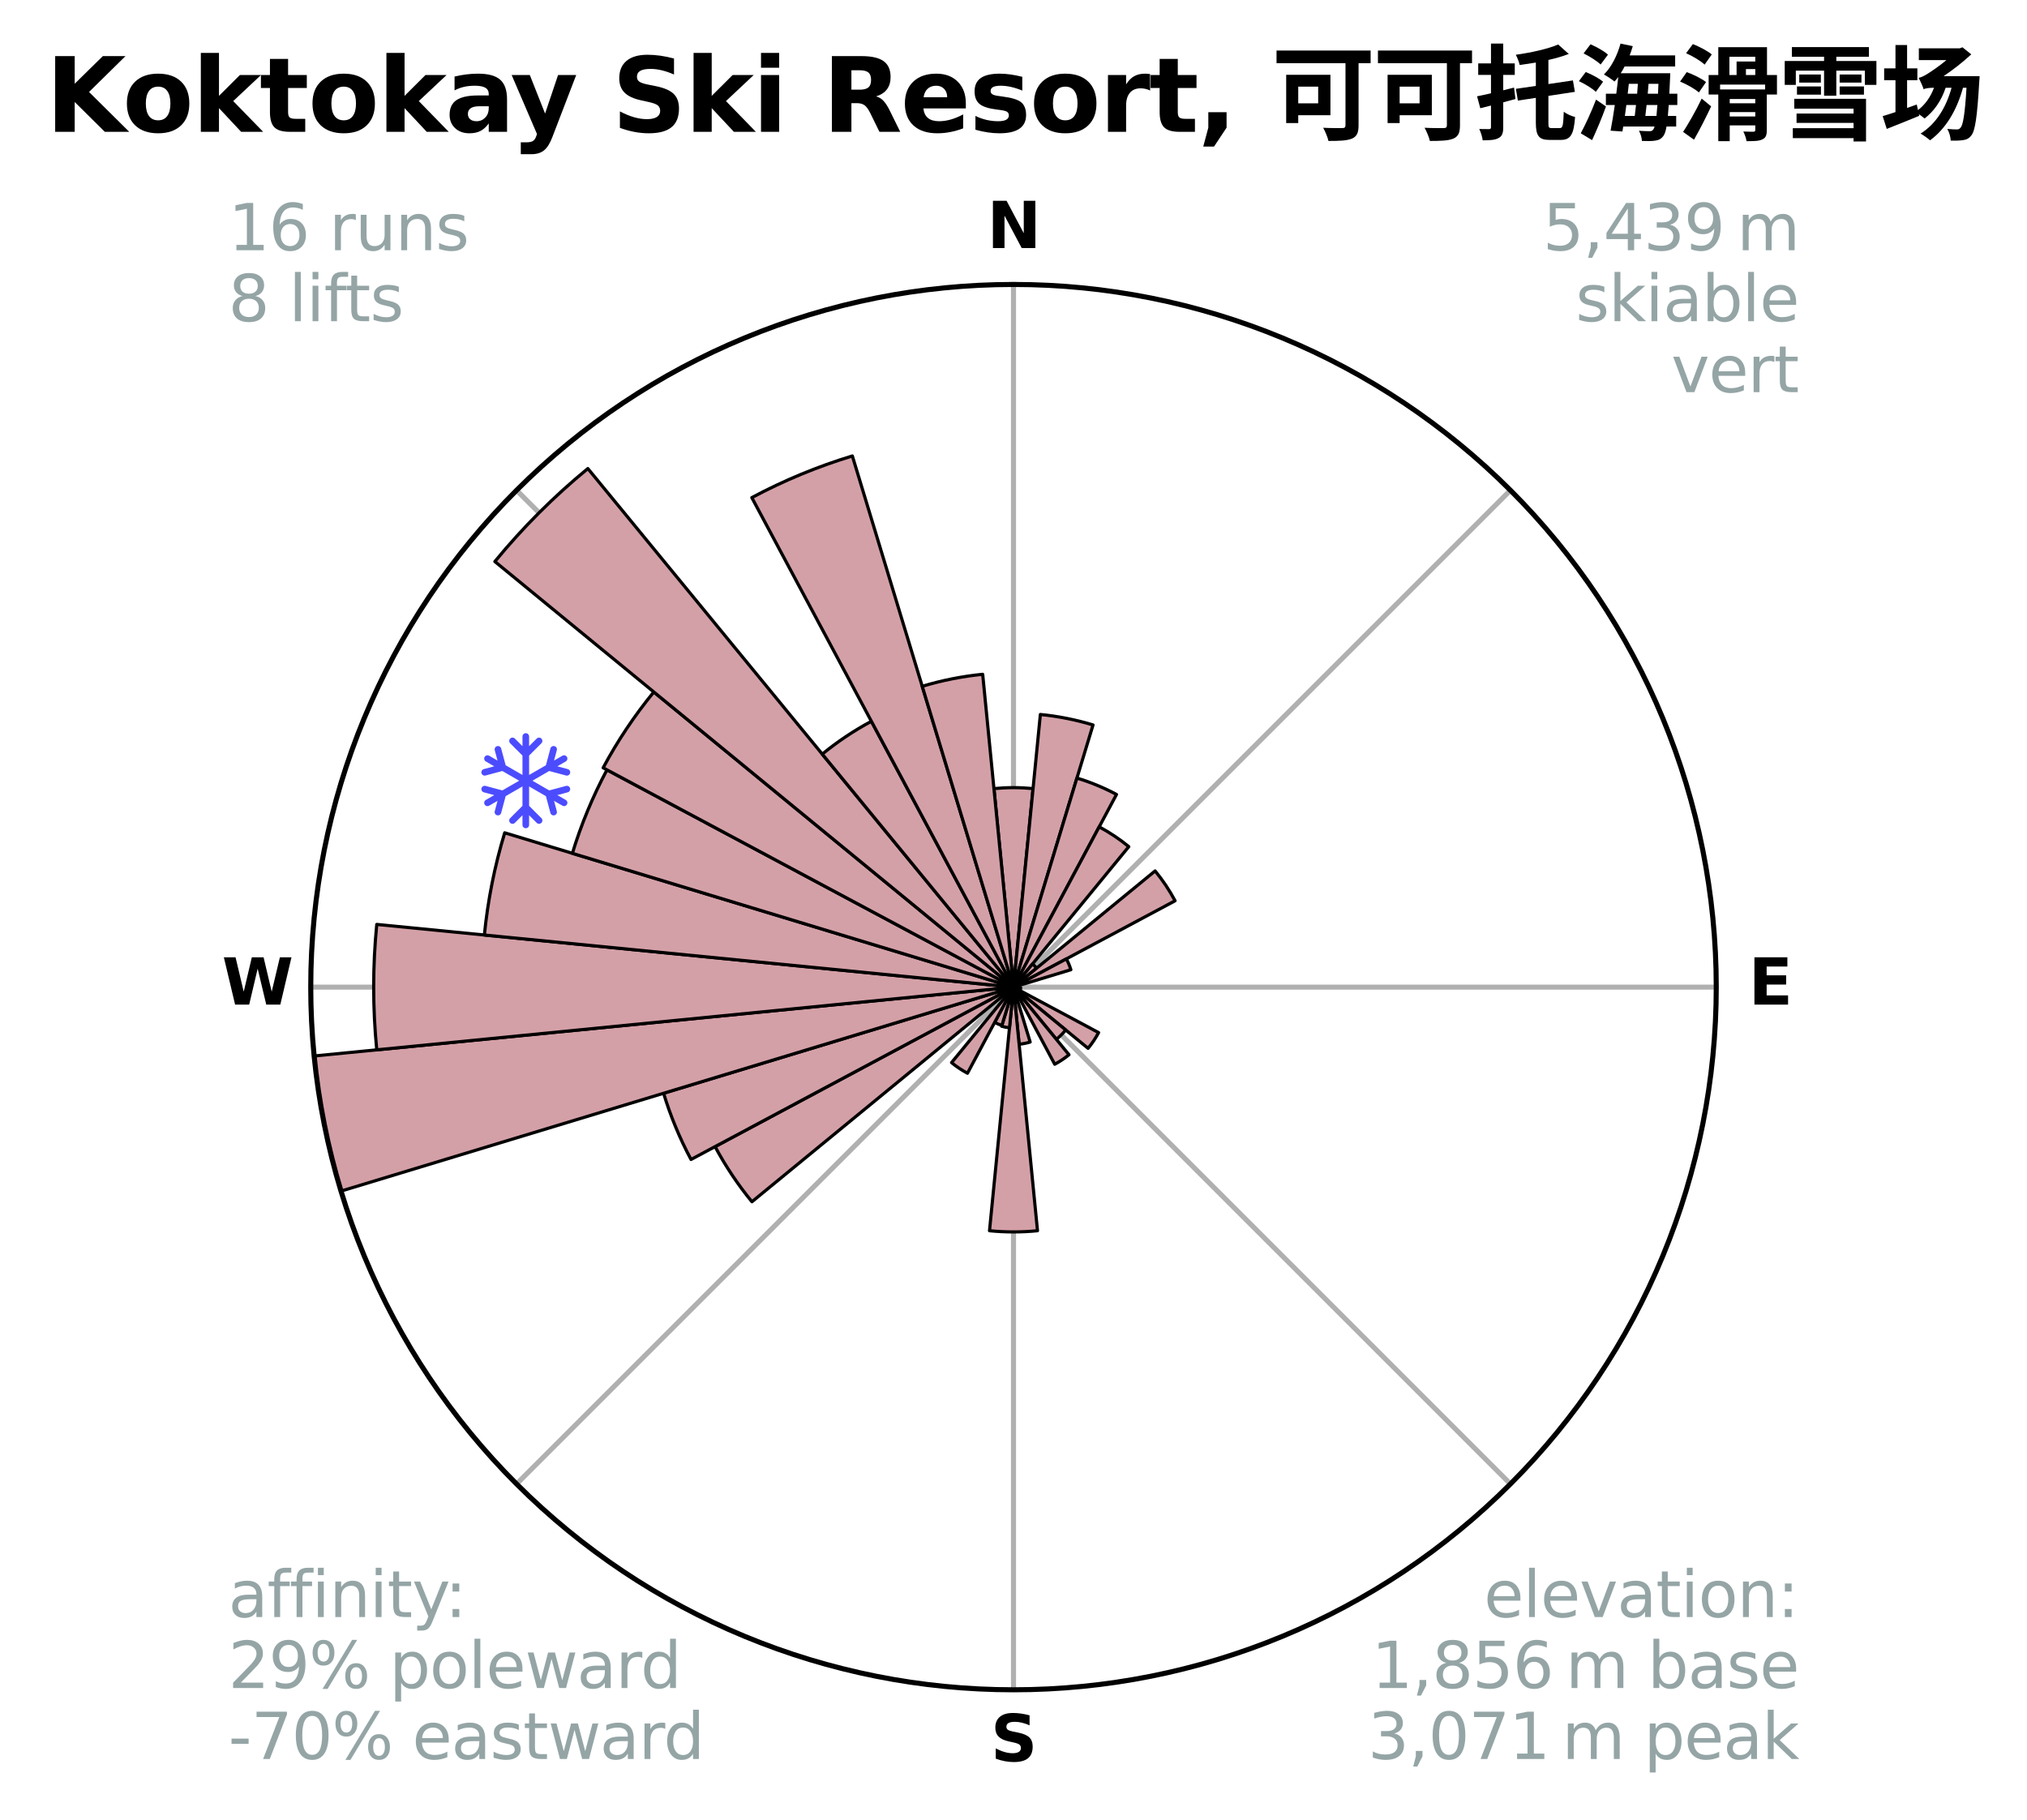 <?xml version="1.0" encoding="utf-8" standalone="no"?>
<!DOCTYPE svg PUBLIC "-//W3C//DTD SVG 1.1//EN"
  "http://www.w3.org/Graphics/SVG/1.1/DTD/svg11.dtd">
<svg xmlns:xlink="http://www.w3.org/1999/xlink" width="319.817pt" height="287.187pt" viewBox="0 0 319.817 287.187" xmlns="http://www.w3.org/2000/svg" version="1.1">
 <title>Ski Rose for Koktokay Ski Resort, 可可托海滑雪场</title>
 <defs>
  <style type="text/css">*{stroke-linejoin: round; stroke-linecap: butt}</style>
 </defs>
 <g id="figure_1">
  <g id="patch_1">
   <path d="M 0 287.187 
L 319.817 287.187 
L 319.817 0 
L 0 0 
z
" style="fill: #ffffff"/>
  </g>
  <g id="axes_1">
   <g id="patch_2">
    <path d="M 270.789 155.768 
C 270.789 141.207 267.921 126.788 262.349 113.336 
C 256.776 99.884 248.609 87.66 238.313 77.364 
C 228.017 67.068 215.793 58.9 202.341 53.328 
C 188.888 47.756 174.469 44.888 159.909 44.888 
C 145.348 44.888 130.929 47.756 117.477 53.328 
C 104.025 58.9 91.801 67.068 81.505 77.364 
C 71.209 87.66 63.041 99.884 57.469 113.336 
C 51.897 126.788 49.029 141.207 49.029 155.768 
C 49.029 170.329 51.897 184.748 57.469 198.2 
C 63.041 211.652 71.209 223.876 81.505 234.172 
C 91.801 244.468 104.025 252.636 117.477 258.208 
C 130.929 263.78 145.348 266.648 159.909 266.648 
C 174.469 266.648 188.888 263.78 202.341 258.208 
C 215.793 252.636 228.017 244.468 238.313 234.172 
C 248.609 223.876 256.776 211.652 262.349 198.2 
C 267.921 184.748 270.789 170.329 270.789 155.768 
M 159.909 155.768 
C 159.909 155.768 159.909 155.768 159.909 155.768 
C 159.909 155.768 159.909 155.768 159.909 155.768 
C 159.909 155.768 159.909 155.768 159.909 155.768 
C 159.909 155.768 159.909 155.768 159.909 155.768 
C 159.909 155.768 159.909 155.768 159.909 155.768 
C 159.909 155.768 159.909 155.768 159.909 155.768 
C 159.909 155.768 159.909 155.768 159.909 155.768 
C 159.909 155.768 159.909 155.768 159.909 155.768 
C 159.909 155.768 159.909 155.768 159.909 155.768 
C 159.909 155.768 159.909 155.768 159.909 155.768 
C 159.909 155.768 159.909 155.768 159.909 155.768 
C 159.909 155.768 159.909 155.768 159.909 155.768 
C 159.909 155.768 159.909 155.768 159.909 155.768 
C 159.909 155.768 159.909 155.768 159.909 155.768 
C 159.909 155.768 159.909 155.768 159.909 155.768 
C 159.909 155.768 159.909 155.768 159.909 155.768 
z
" style="fill: #ffffff"/>
   </g>
   <g id="matplotlib.axis_1">
    <g id="xtick_1">
     <g id="line2d_1">
      <path d="M 159.909 155.768 
L 159.909 44.888 
" clip-path="url(#pcab51ffb8d)" style="fill: none; stroke: #b0b0b0; stroke-width: 0.8; stroke-linecap: square"/>
     </g>
     <g id="text_1">
      <!-- N -->
      <g transform="translate(155.724 39.147) scale(0.1 -0.1)">
       <defs>
        <path id="DejaVuSans-Bold-4e" d="M 588 4666 
L 1931 4666 
L 3628 1466 
L 3628 4666 
L 4769 4666 
L 4769 0 
L 3425 0 
L 1728 3200 
L 1728 0 
L 588 0 
L 588 4666 
z
" transform="scale(0.016)"/>
       </defs>
       <use xlink:href="#DejaVuSans-Bold-4e"/>
      </g>
     </g>
    </g>
    <g id="xtick_2">
     <g id="line2d_2">
      <path d="M 159.909 155.768 
L 238.313 77.364 
" clip-path="url(#pcab51ffb8d)" style="fill: none; stroke: #b0b0b0; stroke-width: 0.8; stroke-linecap: square"/>
     </g>
    </g>
    <g id="xtick_3">
     <g id="line2d_3">
      <path d="M 159.909 155.768 
L 270.789 155.768 
" clip-path="url(#pcab51ffb8d)" style="fill: none; stroke: #b0b0b0; stroke-width: 0.8; stroke-linecap: square"/>
     </g>
     <g id="text_2">
      <!-- E -->
      <g transform="translate(275.873 158.527) scale(0.1 -0.1)">
       <defs>
        <path id="DejaVuSans-Bold-45" d="M 588 4666 
L 3834 4666 
L 3834 3756 
L 1791 3756 
L 1791 2888 
L 3713 2888 
L 3713 1978 
L 1791 1978 
L 1791 909 
L 3903 909 
L 3903 0 
L 588 0 
L 588 4666 
z
" transform="scale(0.016)"/>
       </defs>
       <use xlink:href="#DejaVuSans-Bold-45"/>
      </g>
     </g>
    </g>
    <g id="xtick_4">
     <g id="line2d_4">
      <path d="M 159.909 155.768 
L 238.313 234.172 
" clip-path="url(#pcab51ffb8d)" style="fill: none; stroke: #b0b0b0; stroke-width: 0.8; stroke-linecap: square"/>
     </g>
    </g>
    <g id="xtick_5">
     <g id="line2d_5">
      <path d="M 159.909 155.768 
L 159.909 266.648 
" clip-path="url(#pcab51ffb8d)" style="fill: none; stroke: #b0b0b0; stroke-width: 0.8; stroke-linecap: square"/>
     </g>
     <g id="text_3">
      <!-- S -->
      <g transform="translate(156.308 277.907) scale(0.1 -0.1)">
       <defs>
        <path id="DejaVuSans-Bold-53" d="M 3834 4519 
L 3834 3531 
Q 3450 3703 3084 3790 
Q 2719 3878 2394 3878 
Q 1963 3878 1756 3759 
Q 1550 3641 1550 3391 
Q 1550 3203 1689 3098 
Q 1828 2994 2194 2919 
L 2706 2816 
Q 3484 2659 3812 2340 
Q 4141 2022 4141 1434 
Q 4141 663 3683 286 
Q 3225 -91 2284 -91 
Q 1841 -91 1394 -6 
Q 947 78 500 244 
L 500 1259 
Q 947 1022 1364 901 
Q 1781 781 2169 781 
Q 2563 781 2772 912 
Q 2981 1044 2981 1288 
Q 2981 1506 2839 1625 
Q 2697 1744 2272 1838 
L 1806 1941 
Q 1106 2091 782 2419 
Q 459 2747 459 3303 
Q 459 4000 909 4375 
Q 1359 4750 2203 4750 
Q 2588 4750 2994 4692 
Q 3400 4634 3834 4519 
z
" transform="scale(0.016)"/>
       </defs>
       <use xlink:href="#DejaVuSans-Bold-53"/>
      </g>
     </g>
    </g>
    <g id="xtick_6">
     <g id="line2d_6">
      <path d="M 159.909 155.768 
L 81.505 234.172 
" clip-path="url(#pcab51ffb8d)" style="fill: none; stroke: #b0b0b0; stroke-width: 0.8; stroke-linecap: square"/>
     </g>
    </g>
    <g id="xtick_7">
     <g id="line2d_7">
      <path d="M 159.909 155.768 
L 49.029 155.768 
" clip-path="url(#pcab51ffb8d)" style="fill: none; stroke: #b0b0b0; stroke-width: 0.8; stroke-linecap: square"/>
     </g>
     <g id="text_4">
      <!-- W -->
      <g transform="translate(35.014 158.527) scale(0.1 -0.1)">
       <defs>
        <path id="DejaVuSans-Bold-57" d="M 191 4666 
L 1344 4666 
L 2150 1275 
L 2950 4666 
L 4109 4666 
L 4909 1275 
L 5716 4666 
L 6859 4666 
L 5759 0 
L 4372 0 
L 3525 3547 
L 2688 0 
L 1300 0 
L 191 4666 
z
" transform="scale(0.016)"/>
       </defs>
       <use xlink:href="#DejaVuSans-Bold-57"/>
      </g>
     </g>
    </g>
    <g id="xtick_8">
     <g id="line2d_8">
      <path d="M 159.909 155.768 
L 81.505 77.364 
" clip-path="url(#pcab51ffb8d)" style="fill: none; stroke: #b0b0b0; stroke-width: 0.8; stroke-linecap: square"/>
     </g>
    </g>
   </g>
   <g id="matplotlib.axis_2"/>
   <g id="patch_3">
    <path d="M 159.909 155.768 
C 159.909 155.768 159.909 155.768 159.909 155.768 
C 159.909 155.768 159.909 155.768 159.909 155.768 
L 162.994 124.442 
C 161.969 124.341 160.939 124.29 159.909 124.29 
C 158.878 124.29 157.849 124.341 156.823 124.442 
z
" clip-path="url(#pcab51ffb8d)" style="fill: #d4a0a7; stroke: #000000; stroke-width: 0.5; stroke-linejoin: miter"/>
   </g>
   <g id="patch_4">
    <path d="M 159.909 155.768 
C 159.909 155.768 159.909 155.768 159.909 155.768 
C 159.909 155.768 159.909 155.768 159.909 155.768 
L 172.458 114.398 
C 171.104 113.987 169.731 113.643 168.343 113.367 
C 166.955 113.091 165.554 112.883 164.146 112.745 
z
" clip-path="url(#pcab51ffb8d)" style="fill: #d4a0a7; stroke: #000000; stroke-width: 0.5; stroke-linejoin: miter"/>
   </g>
   <g id="patch_5">
    <path d="M 159.909 155.768 
C 159.909 155.768 159.909 155.768 159.909 155.768 
C 159.909 155.768 159.909 155.768 159.909 155.768 
L 176.16 125.364 
C 175.165 124.832 174.144 124.35 173.102 123.918 
C 172.059 123.486 170.996 123.106 169.916 122.778 
z
" clip-path="url(#pcab51ffb8d)" style="fill: #d4a0a7; stroke: #000000; stroke-width: 0.5; stroke-linejoin: miter"/>
   </g>
   <g id="patch_6">
    <path d="M 159.909 155.768 
C 159.909 155.768 159.909 155.768 159.909 155.768 
C 159.909 155.768 159.909 155.768 159.909 155.768 
L 178.1 133.601 
C 177.375 133.006 176.62 132.447 175.84 131.925 
C 175.06 131.404 174.254 130.921 173.426 130.478 
z
" clip-path="url(#pcab51ffb8d)" style="fill: #d4a0a7; stroke: #000000; stroke-width: 0.5; stroke-linejoin: miter"/>
   </g>
   <g id="patch_7">
    <path d="M 159.909 155.768 
C 159.909 155.768 159.909 155.768 159.909 155.768 
C 159.909 155.768 159.909 155.768 159.909 155.768 
L 163.559 152.773 
C 163.461 152.653 163.357 152.539 163.247 152.429 
C 163.138 152.32 163.024 152.216 162.904 152.118 
z
" clip-path="url(#pcab51ffb8d)" style="fill: #d4a0a7; stroke: #000000; stroke-width: 0.5; stroke-linejoin: miter"/>
   </g>
   <g id="patch_8">
    <path d="M 159.909 155.768 
C 159.909 155.768 159.909 155.768 159.909 155.768 
C 159.909 155.768 159.909 155.768 159.909 155.768 
L 185.401 142.142 
C 184.955 141.308 184.468 140.496 183.943 139.709 
C 183.417 138.922 182.853 138.162 182.253 137.431 
z
" clip-path="url(#pcab51ffb8d)" style="fill: #d4a0a7; stroke: #000000; stroke-width: 0.5; stroke-linejoin: miter"/>
   </g>
   <g id="patch_9">
    <path d="M 159.909 155.768 
C 159.909 155.768 159.909 155.768 159.909 155.768 
C 159.909 155.768 159.909 155.768 159.909 155.768 
L 168.96 153.022 
C 168.87 152.726 168.766 152.434 168.647 152.148 
C 168.529 151.862 168.396 151.582 168.25 151.309 
z
" clip-path="url(#pcab51ffb8d)" style="fill: #d4a0a7; stroke: #000000; stroke-width: 0.5; stroke-linejoin: miter"/>
   </g>
   <g id="patch_10">
    <path d="M 159.909 155.768 
C 159.909 155.768 159.909 155.768 159.909 155.768 
C 159.909 155.768 159.909 155.768 159.909 155.768 
L 159.909 155.768 
C 159.909 155.768 159.909 155.768 159.909 155.768 
C 159.909 155.768 159.909 155.768 159.909 155.768 
z
" clip-path="url(#pcab51ffb8d)" style="fill: #d4a0a7; stroke: #000000; stroke-width: 0.5; stroke-linejoin: miter"/>
   </g>
   <g id="patch_11">
    <path d="M 159.909 155.768 
C 159.909 155.768 159.909 155.768 159.909 155.768 
C 159.909 155.768 159.909 155.768 159.909 155.768 
L 159.909 155.768 
C 159.909 155.768 159.909 155.768 159.909 155.768 
C 159.909 155.768 159.909 155.768 159.909 155.768 
z
" clip-path="url(#pcab51ffb8d)" style="fill: #d4a0a7; stroke: #000000; stroke-width: 0.5; stroke-linejoin: miter"/>
   </g>
   <g id="patch_12">
    <path d="M 159.909 155.768 
C 159.909 155.768 159.909 155.768 159.909 155.768 
C 159.909 155.768 159.909 155.768 159.909 155.768 
L 160.998 156.098 
C 161.008 156.063 161.017 156.026 161.025 155.99 
C 161.032 155.953 161.037 155.917 161.041 155.88 
z
" clip-path="url(#pcab51ffb8d)" style="fill: #d4a0a7; stroke: #000000; stroke-width: 0.5; stroke-linejoin: miter"/>
   </g>
   <g id="patch_13">
    <path d="M 159.909 155.768 
C 159.909 155.768 159.909 155.768 159.909 155.768 
C 159.909 155.768 159.909 155.768 159.909 155.768 
L 159.909 155.768 
C 159.909 155.768 159.909 155.768 159.909 155.768 
C 159.909 155.768 159.909 155.768 159.909 155.768 
z
" clip-path="url(#pcab51ffb8d)" style="fill: #d4a0a7; stroke: #000000; stroke-width: 0.5; stroke-linejoin: miter"/>
   </g>
   <g id="patch_14">
    <path d="M 159.909 155.768 
C 159.909 155.768 159.909 155.768 159.909 155.768 
C 159.909 155.768 159.909 155.768 159.909 155.768 
L 171.676 165.425 
C 171.992 165.04 172.289 164.639 172.566 164.225 
C 172.842 163.811 173.099 163.383 173.333 162.944 
z
" clip-path="url(#pcab51ffb8d)" style="fill: #d4a0a7; stroke: #000000; stroke-width: 0.5; stroke-linejoin: miter"/>
   </g>
   <g id="patch_15">
    <path d="M 159.909 155.768 
C 159.909 155.768 159.909 155.768 159.909 155.768 
C 159.909 155.768 159.909 155.768 159.909 155.768 
L 166.671 164.008 
C 166.941 163.787 167.2 163.552 167.446 163.305 
C 167.693 163.059 167.927 162.8 168.149 162.53 
z
" clip-path="url(#pcab51ffb8d)" style="fill: #d4a0a7; stroke: #000000; stroke-width: 0.5; stroke-linejoin: miter"/>
   </g>
   <g id="patch_16">
    <path d="M 159.909 155.768 
C 159.909 155.768 159.909 155.768 159.909 155.768 
C 159.909 155.768 159.909 155.768 159.909 155.768 
L 166.414 167.938 
C 166.812 167.725 167.2 167.493 167.576 167.242 
C 167.951 166.991 168.314 166.722 168.663 166.435 
z
" clip-path="url(#pcab51ffb8d)" style="fill: #d4a0a7; stroke: #000000; stroke-width: 0.5; stroke-linejoin: miter"/>
   </g>
   <g id="patch_17">
    <path d="M 159.909 155.768 
C 159.909 155.768 159.909 155.768 159.909 155.768 
C 159.909 155.768 159.909 155.768 159.909 155.768 
L 159.909 155.768 
C 159.909 155.768 159.909 155.768 159.909 155.768 
C 159.909 155.768 159.909 155.768 159.909 155.768 
z
" clip-path="url(#pcab51ffb8d)" style="fill: #d4a0a7; stroke: #000000; stroke-width: 0.5; stroke-linejoin: miter"/>
   </g>
   <g id="patch_18">
    <path d="M 159.909 155.768 
C 159.909 155.768 159.909 155.768 159.909 155.768 
C 159.909 155.768 159.909 155.768 159.909 155.768 
L 160.796 164.779 
C 161.091 164.75 161.385 164.706 161.675 164.649 
C 161.966 164.591 162.254 164.519 162.537 164.433 
z
" clip-path="url(#pcab51ffb8d)" style="fill: #d4a0a7; stroke: #000000; stroke-width: 0.5; stroke-linejoin: miter"/>
   </g>
   <g id="patch_19">
    <path d="M 159.909 155.768 
C 159.909 155.768 159.909 155.768 159.909 155.768 
C 159.909 155.768 159.909 155.768 159.909 155.768 
L 156.123 194.21 
C 157.381 194.334 158.644 194.396 159.909 194.396 
C 161.173 194.396 162.437 194.334 163.695 194.21 
z
" clip-path="url(#pcab51ffb8d)" style="fill: #d4a0a7; stroke: #000000; stroke-width: 0.5; stroke-linejoin: miter"/>
   </g>
   <g id="patch_20">
    <path d="M 159.909 155.768 
C 159.909 155.768 159.909 155.768 159.909 155.768 
C 159.909 155.768 159.909 155.768 159.909 155.768 
L 158.037 161.938 
C 158.239 161.999 158.444 162.05 158.651 162.091 
C 158.858 162.133 159.067 162.164 159.277 162.184 
z
" clip-path="url(#pcab51ffb8d)" style="fill: #d4a0a7; stroke: #000000; stroke-width: 0.5; stroke-linejoin: miter"/>
   </g>
   <g id="patch_21">
    <path d="M 159.909 155.768 
C 159.909 155.768 159.909 155.768 159.909 155.768 
C 159.909 155.768 159.909 155.768 159.909 155.768 
L 156.933 161.335 
C 157.115 161.432 157.302 161.52 157.493 161.6 
C 157.684 161.679 157.879 161.748 158.076 161.808 
z
" clip-path="url(#pcab51ffb8d)" style="fill: #d4a0a7; stroke: #000000; stroke-width: 0.5; stroke-linejoin: miter"/>
   </g>
   <g id="patch_22">
    <path d="M 159.909 155.768 
C 159.909 155.768 159.909 155.768 159.909 155.768 
C 159.909 155.768 159.909 155.768 159.909 155.768 
L 150.133 167.68 
C 150.523 168 150.928 168.301 151.347 168.581 
C 151.767 168.861 152.2 169.121 152.645 169.358 
z
" clip-path="url(#pcab51ffb8d)" style="fill: #d4a0a7; stroke: #000000; stroke-width: 0.5; stroke-linejoin: miter"/>
   </g>
   <g id="patch_23">
    <path d="M 159.909 155.768 
C 159.909 155.768 159.909 155.768 159.909 155.768 
C 159.909 155.768 159.909 155.768 159.909 155.768 
L 159.909 155.768 
C 159.909 155.768 159.909 155.768 159.909 155.768 
C 159.909 155.768 159.909 155.768 159.909 155.768 
z
" clip-path="url(#pcab51ffb8d)" style="fill: #d4a0a7; stroke: #000000; stroke-width: 0.5; stroke-linejoin: miter"/>
   </g>
   <g id="patch_24">
    <path d="M 159.909 155.768 
C 159.909 155.768 159.909 155.768 159.909 155.768 
C 159.909 155.768 159.909 155.768 159.909 155.768 
L 112.824 180.935 
C 113.648 182.476 114.547 183.976 115.518 185.429 
C 116.489 186.882 117.53 188.286 118.639 189.637 
z
" clip-path="url(#pcab51ffb8d)" style="fill: #d4a0a7; stroke: #000000; stroke-width: 0.5; stroke-linejoin: miter"/>
   </g>
   <g id="patch_25">
    <path d="M 159.909 155.768 
C 159.909 155.768 159.909 155.768 159.909 155.768 
C 159.909 155.768 159.909 155.768 159.909 155.768 
L 104.699 172.516 
C 105.247 174.323 105.884 176.102 106.607 177.846 
C 107.329 179.591 108.137 181.299 109.027 182.965 
z
" clip-path="url(#pcab51ffb8d)" style="fill: #d4a0a7; stroke: #000000; stroke-width: 0.5; stroke-linejoin: miter"/>
   </g>
   <g id="patch_26">
    <path d="M 159.909 155.768 
C 159.909 155.768 159.909 155.768 159.909 155.768 
C 159.909 155.768 159.909 155.768 159.909 155.768 
L 49.563 166.636 
C 49.918 170.248 50.451 173.84 51.159 177.4 
C 51.867 180.959 52.75 184.482 53.803 187.955 
z
" clip-path="url(#pcab51ffb8d)" style="fill: #d4a0a7; stroke: #000000; stroke-width: 0.5; stroke-linejoin: miter"/>
   </g>
   <g id="patch_27">
    <path d="M 159.909 155.768 
C 159.909 155.768 159.909 155.768 159.909 155.768 
C 159.909 155.768 159.909 155.768 159.909 155.768 
L 59.444 145.873 
C 59.12 149.161 58.958 152.464 58.958 155.768 
C 58.958 159.072 59.12 162.375 59.444 165.663 
z
" clip-path="url(#pcab51ffb8d)" style="fill: #d4a0a7; stroke: #000000; stroke-width: 0.5; stroke-linejoin: miter"/>
   </g>
   <g id="patch_28">
    <path d="M 159.909 155.768 
C 159.909 155.768 159.909 155.768 159.909 155.768 
C 159.909 155.768 159.909 155.768 159.909 155.768 
L 79.632 131.416 
C 78.835 134.044 78.168 136.709 77.632 139.402 
C 77.096 142.095 76.693 144.813 76.424 147.545 
z
" clip-path="url(#pcab51ffb8d)" style="fill: #d4a0a7; stroke: #000000; stroke-width: 0.5; stroke-linejoin: miter"/>
   </g>
   <g id="patch_29">
    <path d="M 159.909 155.768 
C 159.909 155.768 159.909 155.768 159.909 155.768 
C 159.909 155.768 159.909 155.768 159.909 155.768 
L 95.766 121.483 
C 94.644 123.583 93.626 125.736 92.715 127.935 
C 91.803 130.135 91.001 132.377 90.31 134.655 
z
" clip-path="url(#pcab51ffb8d)" style="fill: #d4a0a7; stroke: #000000; stroke-width: 0.5; stroke-linejoin: miter"/>
   </g>
   <g id="patch_30">
    <path d="M 159.909 155.768 
C 159.909 155.768 159.909 155.768 159.909 155.768 
C 159.909 155.768 159.909 155.768 159.909 155.768 
L 103.159 109.194 
C 101.634 111.052 100.202 112.983 98.867 114.981 
C 97.532 116.979 96.296 119.041 95.163 121.161 
z
" clip-path="url(#pcab51ffb8d)" style="fill: #d4a0a7; stroke: #000000; stroke-width: 0.5; stroke-linejoin: miter"/>
   </g>
   <g id="patch_31">
    <path d="M 159.909 155.768 
C 159.909 155.768 159.909 155.768 159.909 155.768 
C 159.909 155.768 159.909 155.768 159.909 155.768 
L 92.752 73.937 
C 90.073 76.135 87.504 78.463 85.054 80.913 
C 82.604 83.363 80.276 85.932 78.078 88.611 
z
" clip-path="url(#pcab51ffb8d)" style="fill: #d4a0a7; stroke: #000000; stroke-width: 0.5; stroke-linejoin: miter"/>
   </g>
   <g id="patch_32">
    <path d="M 159.909 155.768 
C 159.909 155.768 159.909 155.768 159.909 155.768 
C 159.909 155.768 159.909 155.768 159.909 155.768 
L 137.487 113.82 
C 136.114 114.554 134.778 115.355 133.484 116.22 
C 132.189 117.085 130.938 118.013 129.734 119 
z
" clip-path="url(#pcab51ffb8d)" style="fill: #d4a0a7; stroke: #000000; stroke-width: 0.5; stroke-linejoin: miter"/>
   </g>
   <g id="patch_33">
    <path d="M 159.909 155.768 
C 159.909 155.768 159.909 155.768 159.909 155.768 
C 159.909 155.768 159.909 155.768 159.909 155.768 
L 134.483 71.951 
C 131.74 72.783 129.039 73.75 126.39 74.847 
C 123.741 75.944 121.148 77.17 118.62 78.522 
z
" clip-path="url(#pcab51ffb8d)" style="fill: #d4a0a7; stroke: #000000; stroke-width: 0.5; stroke-linejoin: miter"/>
   </g>
   <g id="patch_34">
    <path d="M 159.909 155.768 
C 159.909 155.768 159.909 155.768 159.909 155.768 
C 159.909 155.768 159.909 155.768 159.909 155.768 
L 155.047 106.404 
C 153.431 106.564 151.824 106.802 150.232 107.119 
C 148.639 107.435 147.064 107.83 145.51 108.301 
z
" clip-path="url(#pcab51ffb8d)" style="fill: #d4a0a7; stroke: #000000; stroke-width: 0.5; stroke-linejoin: miter"/>
   </g>
   <g id="PathCollection_1">
    <defs>
     <path id="mfb5cb6acc7" d="M 0.194 7.414 
L 0.194 7.414 
C 0.055 7.414 -0.078 7.359 -0.176 7.261 
C -0.274 7.163 -0.33 7.03 -0.33 6.891 
L -0.33 5.365 
L -1.528 6.564 
L -1.528 6.564 
C -1.577 6.613 -1.635 6.651 -1.698 6.678 
C -1.762 6.704 -1.83 6.718 -1.899 6.718 
C -1.968 6.718 -2.036 6.704 -2.1 6.678 
C -2.163 6.651 -2.221 6.613 -2.27 6.564 
L -2.27 6.564 
C -2.318 6.515 -2.357 6.458 -2.383 6.394 
C -2.41 6.33 -2.423 6.262 -2.423 6.193 
C -2.423 6.124 -2.41 6.056 -2.383 5.993 
C -2.357 5.929 -2.318 5.871 -2.27 5.823 
L -0.33 3.884 
L -0.33 0.821 
L -2.981 2.352 
L -3.692 5.001 
L -3.692 5.001 
C -3.728 5.135 -3.815 5.25 -3.935 5.319 
C -4.055 5.389 -4.198 5.408 -4.332 5.372 
L -4.332 5.372 
C -4.466 5.336 -4.581 5.249 -4.65 5.129 
C -4.719 5.009 -4.738 4.866 -4.703 4.732 
L -4.263 3.093 
L -5.586 3.856 
L -5.586 3.856 
C -5.645 3.89 -5.711 3.913 -5.779 3.922 
C -5.847 3.931 -5.916 3.926 -5.983 3.909 
C -6.049 3.891 -6.111 3.86 -6.166 3.818 
C -6.221 3.777 -6.266 3.724 -6.301 3.665 
L -6.301 3.665 
C -6.335 3.605 -6.358 3.54 -6.367 3.471 
C -6.375 3.403 -6.371 3.334 -6.353 3.267 
C -6.335 3.201 -6.304 3.139 -6.263 3.084 
C -6.221 3.03 -6.168 2.984 -6.109 2.95 
L -4.786 2.187 
L -6.425 1.747 
L -6.425 1.747 
C -6.559 1.711 -6.673 1.623 -6.743 1.503 
C -6.812 1.383 -6.831 1.24 -6.795 1.106 
L -6.795 1.106 
C -6.777 1.04 -6.747 0.978 -6.705 0.923 
C -6.663 0.869 -6.611 0.823 -6.551 0.789 
C -6.491 0.754 -6.426 0.732 -6.357 0.723 
C -6.289 0.715 -6.22 0.719 -6.154 0.737 
L -3.505 1.447 
L -0.852 -0.085 
L -3.504 -1.616 
L -6.154 -0.906 
L -6.154 -0.906 
C -6.22 -0.888 -6.289 -0.883 -6.358 -0.892 
C -6.426 -0.901 -6.492 -0.924 -6.551 -0.958 
C -6.611 -0.992 -6.663 -1.038 -6.705 -1.093 
C -6.747 -1.148 -6.778 -1.21 -6.795 -1.276 
L -6.795 -1.276 
C -6.831 -1.41 -6.812 -1.553 -6.743 -1.673 
C -6.673 -1.793 -6.559 -1.881 -6.425 -1.917 
L -4.786 -2.355 
L -6.109 -3.12 
L -6.109 -3.12 
C -6.229 -3.189 -6.316 -3.303 -6.352 -3.437 
C -6.388 -3.571 -6.37 -3.713 -6.301 -3.834 
L -6.301 -3.834 
C -6.266 -3.893 -6.221 -3.945 -6.166 -3.987 
C -6.112 -4.029 -6.049 -4.06 -5.983 -4.078 
C -5.917 -4.096 -5.847 -4.1 -5.779 -4.091 
C -5.711 -4.082 -5.645 -4.06 -5.586 -4.026 
L -4.263 -3.261 
L -4.703 -4.9 
L -4.703 -4.9 
C -4.738 -5.034 -4.719 -5.177 -4.65 -5.297 
C -4.581 -5.417 -4.466 -5.505 -4.332 -5.541 
L -4.332 -5.541 
C -4.198 -5.576 -4.056 -5.558 -3.936 -5.488 
C -3.816 -5.419 -3.728 -5.305 -3.692 -5.171 
L -2.982 -2.522 
L -0.329 -0.99 
L -0.329 -4.052 
L -2.269 -5.992 
L -2.269 -5.992 
C -2.318 -6.04 -2.357 -6.098 -2.383 -6.162 
C -2.41 -6.225 -2.423 -6.293 -2.423 -6.362 
C -2.423 -6.431 -2.41 -6.499 -2.383 -6.563 
C -2.357 -6.626 -2.318 -6.684 -2.269 -6.733 
L -2.269 -6.733 
C -2.221 -6.782 -2.163 -6.82 -2.1 -6.847 
C -2.036 -6.873 -1.968 -6.887 -1.899 -6.887 
C -1.83 -6.887 -1.762 -6.873 -1.698 -6.847 
C -1.635 -6.82 -1.577 -6.782 -1.528 -6.733 
L -0.329 -5.534 
L -0.329 -7.06 
L -0.329 -7.06 
C -0.329 -7.198 -0.274 -7.332 -0.176 -7.43 
C -0.078 -7.528 0.055 -7.583 0.194 -7.583 
L 0.194 -7.583 
C 0.332 -7.583 0.466 -7.528 0.564 -7.43 
C 0.662 -7.332 0.717 -7.198 0.717 -7.06 
L 0.717 -5.534 
L 1.916 -6.733 
L 1.916 -6.733 
C 1.964 -6.782 2.022 -6.82 2.086 -6.847 
C 2.149 -6.873 2.218 -6.887 2.286 -6.887 
C 2.355 -6.887 2.423 -6.873 2.487 -6.847 
C 2.551 -6.82 2.608 -6.782 2.657 -6.733 
L 2.657 -6.733 
C 2.706 -6.684 2.744 -6.626 2.771 -6.563 
C 2.797 -6.499 2.811 -6.431 2.811 -6.362 
C 2.811 -6.293 2.797 -6.225 2.771 -6.162 
C 2.744 -6.098 2.706 -6.04 2.657 -5.992 
L 0.717 -4.052 
L 0.717 -0.991 
L 3.369 -2.523 
L 4.079 -5.171 
L 4.079 -5.171 
C 4.115 -5.305 4.203 -5.419 4.323 -5.488 
C 4.443 -5.558 4.586 -5.576 4.72 -5.541 
L 4.72 -5.541 
C 4.854 -5.505 4.968 -5.417 5.038 -5.297 
C 5.107 -5.177 5.126 -5.034 5.09 -4.9 
L 4.65 -3.263 
L 5.973 -4.026 
L 5.973 -4.026 
C 6.033 -4.06 6.098 -4.082 6.167 -4.091 
C 6.235 -4.1 6.304 -4.096 6.37 -4.078 
C 6.437 -4.06 6.499 -4.029 6.554 -3.987 
C 6.608 -3.945 6.654 -3.893 6.688 -3.833 
L 6.688 -3.833 
C 6.757 -3.713 6.776 -3.571 6.74 -3.437 
C 6.704 -3.303 6.616 -3.189 6.496 -3.12 
L 5.173 -2.355 
L 6.812 -1.917 
L 6.812 -1.917 
C 6.946 -1.881 7.061 -1.793 7.13 -1.673 
C 7.2 -1.553 7.219 -1.41 7.183 -1.276 
L 7.183 -1.276 
C 7.165 -1.21 7.134 -1.147 7.093 -1.093 
C 7.051 -1.038 6.998 -0.992 6.939 -0.958 
C 6.879 -0.923 6.813 -0.901 6.745 -0.892 
C 6.677 -0.883 6.608 -0.888 6.541 -0.906 
L 3.891 -1.616 
L 1.239 -0.085 
L 3.893 1.447 
L 6.541 0.737 
L 6.541 0.737 
C 6.675 0.701 6.818 0.72 6.938 0.789 
C 7.058 0.859 7.145 0.973 7.181 1.106 
L 7.181 1.106 
C 7.217 1.24 7.198 1.383 7.129 1.503 
C 7.06 1.623 6.946 1.711 6.812 1.747 
L 5.173 2.187 
L 6.496 2.95 
L 6.496 2.95 
C 6.556 2.984 6.608 3.03 6.65 3.085 
C 6.691 3.139 6.722 3.201 6.74 3.268 
C 6.758 3.334 6.762 3.404 6.753 3.472 
C 6.744 3.54 6.721 3.606 6.687 3.665 
L 6.687 3.665 
C 6.617 3.785 6.503 3.872 6.369 3.908 
C 6.236 3.944 6.093 3.925 5.973 3.856 
L 4.65 3.091 
L 5.089 4.732 
L 5.089 4.732 
C 5.125 4.866 5.106 5.008 5.037 5.128 
C 4.967 5.248 4.853 5.336 4.72 5.372 
L 4.72 5.372 
C 4.586 5.408 4.443 5.389 4.323 5.319 
C 4.203 5.25 4.115 5.136 4.079 5.002 
L 3.368 2.352 
L 0.717 0.821 
L 0.717 3.884 
L 2.657 5.823 
L 2.657 5.823 
C 2.706 5.871 2.745 5.929 2.771 5.993 
C 2.797 6.056 2.811 6.125 2.811 6.193 
C 2.811 6.262 2.797 6.331 2.771 6.394 
C 2.745 6.458 2.706 6.515 2.657 6.564 
L 2.657 6.564 
C 2.608 6.613 2.551 6.652 2.487 6.678 
C 2.424 6.704 2.355 6.718 2.286 6.718 
C 2.218 6.718 2.149 6.704 2.086 6.678 
C 2.022 6.652 1.965 6.613 1.916 6.564 
L 0.717 5.365 
L 0.717 6.891 
L 0.717 6.891 
C 0.717 7.03 0.662 7.163 0.564 7.261 
C 0.466 7.359 0.333 7.414 0.194 7.414 
L 0.194 7.414 
z
"/>
    </defs>
    <g clip-path="url(#pcab51ffb8d)">
     <use xlink:href="#mfb5cb6acc7" x="82.764" y="123.28" style="fill: #0000ff; fill-opacity: 0.7"/>
    </g>
   </g>
   <g id="patch_35">
    <path d="M 159.909 44.888 
C 145.348 44.888 130.929 47.756 117.477 53.328 
C 104.025 58.9 91.801 67.068 81.505 77.364 
C 71.209 87.66 63.041 99.884 57.469 113.336 
C 51.897 126.788 49.029 141.207 49.029 155.768 
C 49.029 170.329 51.897 184.748 57.469 198.2 
C 63.041 211.652 71.209 223.876 81.505 234.172 
C 91.801 244.468 104.025 252.636 117.477 258.208 
C 130.929 263.78 145.348 266.648 159.909 266.648 
C 174.469 266.648 188.888 263.78 202.341 258.208 
C 215.793 252.636 228.017 244.468 238.313 234.172 
C 248.609 223.876 256.776 211.652 262.349 198.2 
C 267.921 184.748 270.789 170.329 270.789 155.768 
C 270.789 141.207 267.921 126.788 262.349 113.336 
C 256.776 99.884 248.609 87.66 238.313 77.364 
C 228.017 67.068 215.793 58.9 202.341 53.328 
C 188.888 47.756 174.469 44.888 159.909 44.888 
" style="fill: none; stroke: #000000; stroke-width: 0.8; stroke-linejoin: miter; stroke-linecap: square"/>
   </g>
   <g id="text_5">
    <!-- 16 runs -->
    <g style="fill: #95a5a6" transform="translate(36.03 39.488) scale(0.1 -0.1)">
     <defs>
      <path id="DejaVuSans-31" d="M 794 531 
L 1825 531 
L 1825 4091 
L 703 3866 
L 703 4441 
L 1819 4666 
L 2450 4666 
L 2450 531 
L 3481 531 
L 3481 0 
L 794 0 
L 794 531 
z
" transform="scale(0.016)"/>
      <path id="DejaVuSans-36" d="M 2113 2584 
Q 1688 2584 1439 2293 
Q 1191 2003 1191 1497 
Q 1191 994 1439 701 
Q 1688 409 2113 409 
Q 2538 409 2786 701 
Q 3034 994 3034 1497 
Q 3034 2003 2786 2293 
Q 2538 2584 2113 2584 
z
M 3366 4563 
L 3366 3988 
Q 3128 4100 2886 4159 
Q 2644 4219 2406 4219 
Q 1781 4219 1451 3797 
Q 1122 3375 1075 2522 
Q 1259 2794 1537 2939 
Q 1816 3084 2150 3084 
Q 2853 3084 3261 2657 
Q 3669 2231 3669 1497 
Q 3669 778 3244 343 
Q 2819 -91 2113 -91 
Q 1303 -91 875 529 
Q 447 1150 447 2328 
Q 447 3434 972 4092 
Q 1497 4750 2381 4750 
Q 2619 4750 2861 4703 
Q 3103 4656 3366 4563 
z
" transform="scale(0.016)"/>
      <path id="DejaVuSans-20" transform="scale(0.016)"/>
      <path id="DejaVuSans-72" d="M 2631 2963 
Q 2534 3019 2420 3045 
Q 2306 3072 2169 3072 
Q 1681 3072 1420 2755 
Q 1159 2438 1159 1844 
L 1159 0 
L 581 0 
L 581 3500 
L 1159 3500 
L 1159 2956 
Q 1341 3275 1631 3429 
Q 1922 3584 2338 3584 
Q 2397 3584 2469 3576 
Q 2541 3569 2628 3553 
L 2631 2963 
z
" transform="scale(0.016)"/>
      <path id="DejaVuSans-75" d="M 544 1381 
L 544 3500 
L 1119 3500 
L 1119 1403 
Q 1119 906 1312 657 
Q 1506 409 1894 409 
Q 2359 409 2629 706 
Q 2900 1003 2900 1516 
L 2900 3500 
L 3475 3500 
L 3475 0 
L 2900 0 
L 2900 538 
Q 2691 219 2414 64 
Q 2138 -91 1772 -91 
Q 1169 -91 856 284 
Q 544 659 544 1381 
z
M 1991 3584 
L 1991 3584 
z
" transform="scale(0.016)"/>
      <path id="DejaVuSans-6e" d="M 3513 2113 
L 3513 0 
L 2938 0 
L 2938 2094 
Q 2938 2591 2744 2837 
Q 2550 3084 2163 3084 
Q 1697 3084 1428 2787 
Q 1159 2491 1159 1978 
L 1159 0 
L 581 0 
L 581 3500 
L 1159 3500 
L 1159 2956 
Q 1366 3272 1645 3428 
Q 1925 3584 2291 3584 
Q 2894 3584 3203 3211 
Q 3513 2838 3513 2113 
z
" transform="scale(0.016)"/>
      <path id="DejaVuSans-73" d="M 2834 3397 
L 2834 2853 
Q 2591 2978 2328 3040 
Q 2066 3103 1784 3103 
Q 1356 3103 1142 2972 
Q 928 2841 928 2578 
Q 928 2378 1081 2264 
Q 1234 2150 1697 2047 
L 1894 2003 
Q 2506 1872 2764 1633 
Q 3022 1394 3022 966 
Q 3022 478 2636 193 
Q 2250 -91 1575 -91 
Q 1294 -91 989 -36 
Q 684 19 347 128 
L 347 722 
Q 666 556 975 473 
Q 1284 391 1588 391 
Q 1994 391 2212 530 
Q 2431 669 2431 922 
Q 2431 1156 2273 1281 
Q 2116 1406 1581 1522 
L 1381 1569 
Q 847 1681 609 1914 
Q 372 2147 372 2553 
Q 372 3047 722 3315 
Q 1072 3584 1716 3584 
Q 2034 3584 2315 3537 
Q 2597 3491 2834 3397 
z
" transform="scale(0.016)"/>
     </defs>
     <use xlink:href="#DejaVuSans-31"/>
     <use xlink:href="#DejaVuSans-36" x="63.623"/>
     <use xlink:href="#DejaVuSans-20" x="127.246"/>
     <use xlink:href="#DejaVuSans-72" x="159.033"/>
     <use xlink:href="#DejaVuSans-75" x="200.146"/>
     <use xlink:href="#DejaVuSans-6e" x="263.525"/>
     <use xlink:href="#DejaVuSans-73" x="326.904"/>
    </g>
    <!-- 8 lifts -->
    <g style="fill: #95a5a6" transform="translate(36.03 50.686) scale(0.1 -0.1)">
     <defs>
      <path id="DejaVuSans-38" d="M 2034 2216 
Q 1584 2216 1326 1975 
Q 1069 1734 1069 1313 
Q 1069 891 1326 650 
Q 1584 409 2034 409 
Q 2484 409 2743 651 
Q 3003 894 3003 1313 
Q 3003 1734 2745 1975 
Q 2488 2216 2034 2216 
z
M 1403 2484 
Q 997 2584 770 2862 
Q 544 3141 544 3541 
Q 544 4100 942 4425 
Q 1341 4750 2034 4750 
Q 2731 4750 3128 4425 
Q 3525 4100 3525 3541 
Q 3525 3141 3298 2862 
Q 3072 2584 2669 2484 
Q 3125 2378 3379 2068 
Q 3634 1759 3634 1313 
Q 3634 634 3220 271 
Q 2806 -91 2034 -91 
Q 1263 -91 848 271 
Q 434 634 434 1313 
Q 434 1759 690 2068 
Q 947 2378 1403 2484 
z
M 1172 3481 
Q 1172 3119 1398 2916 
Q 1625 2713 2034 2713 
Q 2441 2713 2670 2916 
Q 2900 3119 2900 3481 
Q 2900 3844 2670 4047 
Q 2441 4250 2034 4250 
Q 1625 4250 1398 4047 
Q 1172 3844 1172 3481 
z
" transform="scale(0.016)"/>
      <path id="DejaVuSans-6c" d="M 603 4863 
L 1178 4863 
L 1178 0 
L 603 0 
L 603 4863 
z
" transform="scale(0.016)"/>
      <path id="DejaVuSans-69" d="M 603 3500 
L 1178 3500 
L 1178 0 
L 603 0 
L 603 3500 
z
M 603 4863 
L 1178 4863 
L 1178 4134 
L 603 4134 
L 603 4863 
z
" transform="scale(0.016)"/>
      <path id="DejaVuSans-66" d="M 2375 4863 
L 2375 4384 
L 1825 4384 
Q 1516 4384 1395 4259 
Q 1275 4134 1275 3809 
L 1275 3500 
L 2222 3500 
L 2222 3053 
L 1275 3053 
L 1275 0 
L 697 0 
L 697 3053 
L 147 3053 
L 147 3500 
L 697 3500 
L 697 3744 
Q 697 4328 969 4595 
Q 1241 4863 1831 4863 
L 2375 4863 
z
" transform="scale(0.016)"/>
      <path id="DejaVuSans-74" d="M 1172 4494 
L 1172 3500 
L 2356 3500 
L 2356 3053 
L 1172 3053 
L 1172 1153 
Q 1172 725 1289 603 
Q 1406 481 1766 481 
L 2356 481 
L 2356 0 
L 1766 0 
Q 1100 0 847 248 
Q 594 497 594 1153 
L 594 3053 
L 172 3053 
L 172 3500 
L 594 3500 
L 594 4494 
L 1172 4494 
z
" transform="scale(0.016)"/>
     </defs>
     <use xlink:href="#DejaVuSans-38"/>
     <use xlink:href="#DejaVuSans-20" x="63.623"/>
     <use xlink:href="#DejaVuSans-6c" x="95.41"/>
     <use xlink:href="#DejaVuSans-69" x="123.193"/>
     <use xlink:href="#DejaVuSans-66" x="150.977"/>
     <use xlink:href="#DejaVuSans-74" x="184.432"/>
     <use xlink:href="#DejaVuSans-73" x="223.641"/>
    </g>
   </g>
   <g id="text_6">
    <!-- 5,439 m -->
    <g style="fill: #95a5a6" transform="translate(243.421 39.488) scale(0.1 -0.1)">
     <defs>
      <path id="DejaVuSans-35" d="M 691 4666 
L 3169 4666 
L 3169 4134 
L 1269 4134 
L 1269 2991 
Q 1406 3038 1543 3061 
Q 1681 3084 1819 3084 
Q 2600 3084 3056 2656 
Q 3513 2228 3513 1497 
Q 3513 744 3044 326 
Q 2575 -91 1722 -91 
Q 1428 -91 1123 -41 
Q 819 9 494 109 
L 494 744 
Q 775 591 1075 516 
Q 1375 441 1709 441 
Q 2250 441 2565 725 
Q 2881 1009 2881 1497 
Q 2881 1984 2565 2268 
Q 2250 2553 1709 2553 
Q 1456 2553 1204 2497 
Q 953 2441 691 2322 
L 691 4666 
z
" transform="scale(0.016)"/>
      <path id="DejaVuSans-2c" d="M 750 794 
L 1409 794 
L 1409 256 
L 897 -744 
L 494 -744 
L 750 256 
L 750 794 
z
" transform="scale(0.016)"/>
      <path id="DejaVuSans-34" d="M 2419 4116 
L 825 1625 
L 2419 1625 
L 2419 4116 
z
M 2253 4666 
L 3047 4666 
L 3047 1625 
L 3713 1625 
L 3713 1100 
L 3047 1100 
L 3047 0 
L 2419 0 
L 2419 1100 
L 313 1100 
L 313 1709 
L 2253 4666 
z
" transform="scale(0.016)"/>
      <path id="DejaVuSans-33" d="M 2597 2516 
Q 3050 2419 3304 2112 
Q 3559 1806 3559 1356 
Q 3559 666 3084 287 
Q 2609 -91 1734 -91 
Q 1441 -91 1130 -33 
Q 819 25 488 141 
L 488 750 
Q 750 597 1062 519 
Q 1375 441 1716 441 
Q 2309 441 2620 675 
Q 2931 909 2931 1356 
Q 2931 1769 2642 2001 
Q 2353 2234 1838 2234 
L 1294 2234 
L 1294 2753 
L 1863 2753 
Q 2328 2753 2575 2939 
Q 2822 3125 2822 3475 
Q 2822 3834 2567 4026 
Q 2313 4219 1838 4219 
Q 1578 4219 1281 4162 
Q 984 4106 628 3988 
L 628 4550 
Q 988 4650 1302 4700 
Q 1616 4750 1894 4750 
Q 2613 4750 3031 4423 
Q 3450 4097 3450 3541 
Q 3450 3153 3228 2886 
Q 3006 2619 2597 2516 
z
" transform="scale(0.016)"/>
      <path id="DejaVuSans-39" d="M 703 97 
L 703 672 
Q 941 559 1184 500 
Q 1428 441 1663 441 
Q 2288 441 2617 861 
Q 2947 1281 2994 2138 
Q 2813 1869 2534 1725 
Q 2256 1581 1919 1581 
Q 1219 1581 811 2004 
Q 403 2428 403 3163 
Q 403 3881 828 4315 
Q 1253 4750 1959 4750 
Q 2769 4750 3195 4129 
Q 3622 3509 3622 2328 
Q 3622 1225 3098 567 
Q 2575 -91 1691 -91 
Q 1453 -91 1209 -44 
Q 966 3 703 97 
z
M 1959 2075 
Q 2384 2075 2632 2365 
Q 2881 2656 2881 3163 
Q 2881 3666 2632 3958 
Q 2384 4250 1959 4250 
Q 1534 4250 1286 3958 
Q 1038 3666 1038 3163 
Q 1038 2656 1286 2365 
Q 1534 2075 1959 2075 
z
" transform="scale(0.016)"/>
      <path id="DejaVuSans-202f" transform="scale(0.016)"/>
      <path id="DejaVuSans-6d" d="M 3328 2828 
Q 3544 3216 3844 3400 
Q 4144 3584 4550 3584 
Q 5097 3584 5394 3201 
Q 5691 2819 5691 2113 
L 5691 0 
L 5113 0 
L 5113 2094 
Q 5113 2597 4934 2840 
Q 4756 3084 4391 3084 
Q 3944 3084 3684 2787 
Q 3425 2491 3425 1978 
L 3425 0 
L 2847 0 
L 2847 2094 
Q 2847 2600 2669 2842 
Q 2491 3084 2119 3084 
Q 1678 3084 1418 2786 
Q 1159 2488 1159 1978 
L 1159 0 
L 581 0 
L 581 3500 
L 1159 3500 
L 1159 2956 
Q 1356 3278 1631 3431 
Q 1906 3584 2284 3584 
Q 2666 3584 2933 3390 
Q 3200 3197 3328 2828 
z
" transform="scale(0.016)"/>
     </defs>
     <use xlink:href="#DejaVuSans-35"/>
     <use xlink:href="#DejaVuSans-2c" x="63.623"/>
     <use xlink:href="#DejaVuSans-34" x="95.41"/>
     <use xlink:href="#DejaVuSans-33" x="159.033"/>
     <use xlink:href="#DejaVuSans-39" x="222.656"/>
     <use xlink:href="#DejaVuSans-202f" x="286.279"/>
     <use xlink:href="#DejaVuSans-6d" x="306.25"/>
    </g>
    <!-- skiable -->
    <g style="fill: #95a5a6" transform="translate(248.601 50.686) scale(0.1 -0.1)">
     <defs>
      <path id="DejaVuSans-6b" d="M 581 4863 
L 1159 4863 
L 1159 1991 
L 2875 3500 
L 3609 3500 
L 1753 1863 
L 3688 0 
L 2938 0 
L 1159 1709 
L 1159 0 
L 581 0 
L 581 4863 
z
" transform="scale(0.016)"/>
      <path id="DejaVuSans-61" d="M 2194 1759 
Q 1497 1759 1228 1600 
Q 959 1441 959 1056 
Q 959 750 1161 570 
Q 1363 391 1709 391 
Q 2188 391 2477 730 
Q 2766 1069 2766 1631 
L 2766 1759 
L 2194 1759 
z
M 3341 1997 
L 3341 0 
L 2766 0 
L 2766 531 
Q 2569 213 2275 61 
Q 1981 -91 1556 -91 
Q 1019 -91 701 211 
Q 384 513 384 1019 
Q 384 1609 779 1909 
Q 1175 2209 1959 2209 
L 2766 2209 
L 2766 2266 
Q 2766 2663 2505 2880 
Q 2244 3097 1772 3097 
Q 1472 3097 1187 3025 
Q 903 2953 641 2809 
L 641 3341 
Q 956 3463 1253 3523 
Q 1550 3584 1831 3584 
Q 2591 3584 2966 3190 
Q 3341 2797 3341 1997 
z
" transform="scale(0.016)"/>
      <path id="DejaVuSans-62" d="M 3116 1747 
Q 3116 2381 2855 2742 
Q 2594 3103 2138 3103 
Q 1681 3103 1420 2742 
Q 1159 2381 1159 1747 
Q 1159 1113 1420 752 
Q 1681 391 2138 391 
Q 2594 391 2855 752 
Q 3116 1113 3116 1747 
z
M 1159 2969 
Q 1341 3281 1617 3432 
Q 1894 3584 2278 3584 
Q 2916 3584 3314 3078 
Q 3713 2572 3713 1747 
Q 3713 922 3314 415 
Q 2916 -91 2278 -91 
Q 1894 -91 1617 61 
Q 1341 213 1159 525 
L 1159 0 
L 581 0 
L 581 4863 
L 1159 4863 
L 1159 2969 
z
" transform="scale(0.016)"/>
      <path id="DejaVuSans-65" d="M 3597 1894 
L 3597 1613 
L 953 1613 
Q 991 1019 1311 708 
Q 1631 397 2203 397 
Q 2534 397 2845 478 
Q 3156 559 3463 722 
L 3463 178 
Q 3153 47 2828 -22 
Q 2503 -91 2169 -91 
Q 1331 -91 842 396 
Q 353 884 353 1716 
Q 353 2575 817 3079 
Q 1281 3584 2069 3584 
Q 2775 3584 3186 3129 
Q 3597 2675 3597 1894 
z
M 3022 2063 
Q 3016 2534 2758 2815 
Q 2500 3097 2075 3097 
Q 1594 3097 1305 2825 
Q 1016 2553 972 2059 
L 3022 2063 
z
" transform="scale(0.016)"/>
     </defs>
     <use xlink:href="#DejaVuSans-73"/>
     <use xlink:href="#DejaVuSans-6b" x="52.1"/>
     <use xlink:href="#DejaVuSans-69" x="110.01"/>
     <use xlink:href="#DejaVuSans-61" x="137.793"/>
     <use xlink:href="#DejaVuSans-62" x="199.072"/>
     <use xlink:href="#DejaVuSans-6c" x="262.549"/>
     <use xlink:href="#DejaVuSans-65" x="290.332"/>
    </g>
    <!-- vert -->
    <g style="fill: #95a5a6" transform="translate(263.684 61.884) scale(0.1 -0.1)">
     <defs>
      <path id="DejaVuSans-76" d="M 191 3500 
L 800 3500 
L 1894 563 
L 2988 3500 
L 3597 3500 
L 2284 0 
L 1503 0 
L 191 3500 
z
" transform="scale(0.016)"/>
     </defs>
     <use xlink:href="#DejaVuSans-76"/>
     <use xlink:href="#DejaVuSans-65" x="59.18"/>
     <use xlink:href="#DejaVuSans-72" x="120.703"/>
     <use xlink:href="#DejaVuSans-74" x="161.816"/>
    </g>
   </g>
   <g id="text_7">
    <!-- affinity: -->
    <g style="fill: #95a5a6" transform="translate(36.03 255.171) scale(0.1 -0.1)">
     <defs>
      <path id="DejaVuSans-79" d="M 2059 -325 
Q 1816 -950 1584 -1140 
Q 1353 -1331 966 -1331 
L 506 -1331 
L 506 -850 
L 844 -850 
Q 1081 -850 1212 -737 
Q 1344 -625 1503 -206 
L 1606 56 
L 191 3500 
L 800 3500 
L 1894 763 
L 2988 3500 
L 3597 3500 
L 2059 -325 
z
" transform="scale(0.016)"/>
      <path id="DejaVuSans-3a" d="M 750 794 
L 1409 794 
L 1409 0 
L 750 0 
L 750 794 
z
M 750 3309 
L 1409 3309 
L 1409 2516 
L 750 2516 
L 750 3309 
z
" transform="scale(0.016)"/>
     </defs>
     <use xlink:href="#DejaVuSans-61"/>
     <use xlink:href="#DejaVuSans-66" x="61.279"/>
     <use xlink:href="#DejaVuSans-66" x="96.484"/>
     <use xlink:href="#DejaVuSans-69" x="131.689"/>
     <use xlink:href="#DejaVuSans-6e" x="159.473"/>
     <use xlink:href="#DejaVuSans-69" x="222.852"/>
     <use xlink:href="#DejaVuSans-74" x="250.635"/>
     <use xlink:href="#DejaVuSans-79" x="289.844"/>
     <use xlink:href="#DejaVuSans-3a" x="341.773"/>
    </g>
    <!-- 29% poleward -->
    <g style="fill: #95a5a6" transform="translate(36.03 266.369) scale(0.1 -0.1)">
     <defs>
      <path id="DejaVuSans-32" d="M 1228 531 
L 3431 531 
L 3431 0 
L 469 0 
L 469 531 
Q 828 903 1448 1529 
Q 2069 2156 2228 2338 
Q 2531 2678 2651 2914 
Q 2772 3150 2772 3378 
Q 2772 3750 2511 3984 
Q 2250 4219 1831 4219 
Q 1534 4219 1204 4116 
Q 875 4013 500 3803 
L 500 4441 
Q 881 4594 1212 4672 
Q 1544 4750 1819 4750 
Q 2544 4750 2975 4387 
Q 3406 4025 3406 3419 
Q 3406 3131 3298 2873 
Q 3191 2616 2906 2266 
Q 2828 2175 2409 1742 
Q 1991 1309 1228 531 
z
" transform="scale(0.016)"/>
      <path id="DejaVuSans-25" d="M 4653 2053 
Q 4381 2053 4226 1822 
Q 4072 1591 4072 1178 
Q 4072 772 4226 539 
Q 4381 306 4653 306 
Q 4919 306 5073 539 
Q 5228 772 5228 1178 
Q 5228 1588 5073 1820 
Q 4919 2053 4653 2053 
z
M 4653 2450 
Q 5147 2450 5437 2106 
Q 5728 1763 5728 1178 
Q 5728 594 5436 251 
Q 5144 -91 4653 -91 
Q 4153 -91 3862 251 
Q 3572 594 3572 1178 
Q 3572 1766 3864 2108 
Q 4156 2450 4653 2450 
z
M 1428 4353 
Q 1159 4353 1004 4120 
Q 850 3888 850 3481 
Q 850 3069 1003 2837 
Q 1156 2606 1428 2606 
Q 1700 2606 1854 2837 
Q 2009 3069 2009 3481 
Q 2009 3884 1853 4118 
Q 1697 4353 1428 4353 
z
M 4250 4750 
L 4750 4750 
L 1831 -91 
L 1331 -91 
L 4250 4750 
z
M 1428 4750 
Q 1922 4750 2215 4408 
Q 2509 4066 2509 3481 
Q 2509 2891 2217 2550 
Q 1925 2209 1428 2209 
Q 931 2209 642 2551 
Q 353 2894 353 3481 
Q 353 4063 643 4406 
Q 934 4750 1428 4750 
z
" transform="scale(0.016)"/>
      <path id="DejaVuSans-70" d="M 1159 525 
L 1159 -1331 
L 581 -1331 
L 581 3500 
L 1159 3500 
L 1159 2969 
Q 1341 3281 1617 3432 
Q 1894 3584 2278 3584 
Q 2916 3584 3314 3078 
Q 3713 2572 3713 1747 
Q 3713 922 3314 415 
Q 2916 -91 2278 -91 
Q 1894 -91 1617 61 
Q 1341 213 1159 525 
z
M 3116 1747 
Q 3116 2381 2855 2742 
Q 2594 3103 2138 3103 
Q 1681 3103 1420 2742 
Q 1159 2381 1159 1747 
Q 1159 1113 1420 752 
Q 1681 391 2138 391 
Q 2594 391 2855 752 
Q 3116 1113 3116 1747 
z
" transform="scale(0.016)"/>
      <path id="DejaVuSans-6f" d="M 1959 3097 
Q 1497 3097 1228 2736 
Q 959 2375 959 1747 
Q 959 1119 1226 758 
Q 1494 397 1959 397 
Q 2419 397 2687 759 
Q 2956 1122 2956 1747 
Q 2956 2369 2687 2733 
Q 2419 3097 1959 3097 
z
M 1959 3584 
Q 2709 3584 3137 3096 
Q 3566 2609 3566 1747 
Q 3566 888 3137 398 
Q 2709 -91 1959 -91 
Q 1206 -91 779 398 
Q 353 888 353 1747 
Q 353 2609 779 3096 
Q 1206 3584 1959 3584 
z
" transform="scale(0.016)"/>
      <path id="DejaVuSans-77" d="M 269 3500 
L 844 3500 
L 1563 769 
L 2278 3500 
L 2956 3500 
L 3675 769 
L 4391 3500 
L 4966 3500 
L 4050 0 
L 3372 0 
L 2619 2869 
L 1863 0 
L 1184 0 
L 269 3500 
z
" transform="scale(0.016)"/>
      <path id="DejaVuSans-64" d="M 2906 2969 
L 2906 4863 
L 3481 4863 
L 3481 0 
L 2906 0 
L 2906 525 
Q 2725 213 2448 61 
Q 2172 -91 1784 -91 
Q 1150 -91 751 415 
Q 353 922 353 1747 
Q 353 2572 751 3078 
Q 1150 3584 1784 3584 
Q 2172 3584 2448 3432 
Q 2725 3281 2906 2969 
z
M 947 1747 
Q 947 1113 1208 752 
Q 1469 391 1925 391 
Q 2381 391 2643 752 
Q 2906 1113 2906 1747 
Q 2906 2381 2643 2742 
Q 2381 3103 1925 3103 
Q 1469 3103 1208 2742 
Q 947 2381 947 1747 
z
" transform="scale(0.016)"/>
     </defs>
     <use xlink:href="#DejaVuSans-32"/>
     <use xlink:href="#DejaVuSans-39" x="63.623"/>
     <use xlink:href="#DejaVuSans-25" x="127.246"/>
     <use xlink:href="#DejaVuSans-20" x="222.266"/>
     <use xlink:href="#DejaVuSans-70" x="254.053"/>
     <use xlink:href="#DejaVuSans-6f" x="317.529"/>
     <use xlink:href="#DejaVuSans-6c" x="378.711"/>
     <use xlink:href="#DejaVuSans-65" x="406.494"/>
     <use xlink:href="#DejaVuSans-77" x="468.018"/>
     <use xlink:href="#DejaVuSans-61" x="549.805"/>
     <use xlink:href="#DejaVuSans-72" x="611.084"/>
     <use xlink:href="#DejaVuSans-64" x="650.447"/>
    </g>
    <!-- -70% eastward -->
    <g style="fill: #95a5a6" transform="translate(36.03 277.567) scale(0.1 -0.1)">
     <defs>
      <path id="DejaVuSans-2d" d="M 313 2009 
L 1997 2009 
L 1997 1497 
L 313 1497 
L 313 2009 
z
" transform="scale(0.016)"/>
      <path id="DejaVuSans-37" d="M 525 4666 
L 3525 4666 
L 3525 4397 
L 1831 0 
L 1172 0 
L 2766 4134 
L 525 4134 
L 525 4666 
z
" transform="scale(0.016)"/>
      <path id="DejaVuSans-30" d="M 2034 4250 
Q 1547 4250 1301 3770 
Q 1056 3291 1056 2328 
Q 1056 1369 1301 889 
Q 1547 409 2034 409 
Q 2525 409 2770 889 
Q 3016 1369 3016 2328 
Q 3016 3291 2770 3770 
Q 2525 4250 2034 4250 
z
M 2034 4750 
Q 2819 4750 3233 4129 
Q 3647 3509 3647 2328 
Q 3647 1150 3233 529 
Q 2819 -91 2034 -91 
Q 1250 -91 836 529 
Q 422 1150 422 2328 
Q 422 3509 836 4129 
Q 1250 4750 2034 4750 
z
" transform="scale(0.016)"/>
     </defs>
     <use xlink:href="#DejaVuSans-2d"/>
     <use xlink:href="#DejaVuSans-37" x="36.084"/>
     <use xlink:href="#DejaVuSans-30" x="99.707"/>
     <use xlink:href="#DejaVuSans-25" x="163.33"/>
     <use xlink:href="#DejaVuSans-20" x="258.35"/>
     <use xlink:href="#DejaVuSans-65" x="290.137"/>
     <use xlink:href="#DejaVuSans-61" x="351.66"/>
     <use xlink:href="#DejaVuSans-73" x="412.939"/>
     <use xlink:href="#DejaVuSans-74" x="465.039"/>
     <use xlink:href="#DejaVuSans-77" x="504.248"/>
     <use xlink:href="#DejaVuSans-61" x="586.035"/>
     <use xlink:href="#DejaVuSans-72" x="647.314"/>
     <use xlink:href="#DejaVuSans-64" x="686.678"/>
    </g>
   </g>
   <g id="text_8">
    <!-- elevation: -->
    <g style="fill: #95a5a6" transform="translate(234.132 255.171) scale(0.1 -0.1)">
     <use xlink:href="#DejaVuSans-65"/>
     <use xlink:href="#DejaVuSans-6c" x="61.523"/>
     <use xlink:href="#DejaVuSans-65" x="89.307"/>
     <use xlink:href="#DejaVuSans-76" x="150.83"/>
     <use xlink:href="#DejaVuSans-61" x="210.01"/>
     <use xlink:href="#DejaVuSans-74" x="271.289"/>
     <use xlink:href="#DejaVuSans-69" x="310.498"/>
     <use xlink:href="#DejaVuSans-6f" x="338.281"/>
     <use xlink:href="#DejaVuSans-6e" x="399.463"/>
     <use xlink:href="#DejaVuSans-3a" x="462.842"/>
    </g>
    <!-- 1,856 m base -->
    <g style="fill: #95a5a6" transform="translate(216.404 266.369) scale(0.1 -0.1)">
     <use xlink:href="#DejaVuSans-31"/>
     <use xlink:href="#DejaVuSans-2c" x="63.623"/>
     <use xlink:href="#DejaVuSans-38" x="95.41"/>
     <use xlink:href="#DejaVuSans-35" x="159.033"/>
     <use xlink:href="#DejaVuSans-36" x="222.656"/>
     <use xlink:href="#DejaVuSans-202f" x="286.279"/>
     <use xlink:href="#DejaVuSans-6d" x="306.25"/>
     <use xlink:href="#DejaVuSans-20" x="403.662"/>
     <use xlink:href="#DejaVuSans-62" x="435.449"/>
     <use xlink:href="#DejaVuSans-61" x="498.926"/>
     <use xlink:href="#DejaVuSans-73" x="560.205"/>
     <use xlink:href="#DejaVuSans-65" x="612.305"/>
    </g>
    <!-- 3,071 m peak -->
    <g style="fill: #95a5a6" transform="translate(215.823 277.567) scale(0.1 -0.1)">
     <use xlink:href="#DejaVuSans-33"/>
     <use xlink:href="#DejaVuSans-2c" x="63.623"/>
     <use xlink:href="#DejaVuSans-30" x="95.41"/>
     <use xlink:href="#DejaVuSans-37" x="159.033"/>
     <use xlink:href="#DejaVuSans-31" x="222.656"/>
     <use xlink:href="#DejaVuSans-202f" x="286.279"/>
     <use xlink:href="#DejaVuSans-6d" x="306.25"/>
     <use xlink:href="#DejaVuSans-20" x="403.662"/>
     <use xlink:href="#DejaVuSans-70" x="435.449"/>
     <use xlink:href="#DejaVuSans-65" x="498.926"/>
     <use xlink:href="#DejaVuSans-61" x="560.449"/>
     <use xlink:href="#DejaVuSans-6b" x="621.729"/>
    </g>
   </g>
   <g id="text_9">
    <!-- Koktokay Ski Resort, 可可托海滑雪场 -->
    <g transform="translate(7.2 20.8) scale(0.16 -0.16)">
     <defs>
      <path id="DejaVuSans-Bold-4b" d="M 588 4666 
L 1791 4666 
L 1791 2963 
L 3525 4666 
L 4922 4666 
L 2675 2456 
L 5153 0 
L 3647 0 
L 1791 1838 
L 1791 0 
L 588 0 
L 588 4666 
z
" transform="scale(0.016)"/>
      <path id="DejaVuSans-Bold-6f" d="M 2203 2784 
Q 1831 2784 1636 2517 
Q 1441 2250 1441 1747 
Q 1441 1244 1636 976 
Q 1831 709 2203 709 
Q 2569 709 2762 976 
Q 2956 1244 2956 1747 
Q 2956 2250 2762 2517 
Q 2569 2784 2203 2784 
z
M 2203 3584 
Q 3106 3584 3614 3096 
Q 4122 2609 4122 1747 
Q 4122 884 3614 396 
Q 3106 -91 2203 -91 
Q 1297 -91 786 396 
Q 275 884 275 1747 
Q 275 2609 786 3096 
Q 1297 3584 2203 3584 
z
" transform="scale(0.016)"/>
      <path id="DejaVuSans-Bold-6b" d="M 538 4863 
L 1656 4863 
L 1656 2216 
L 2944 3500 
L 4244 3500 
L 2534 1894 
L 4378 0 
L 3022 0 
L 1656 1459 
L 1656 0 
L 538 0 
L 538 4863 
z
" transform="scale(0.016)"/>
      <path id="DejaVuSans-Bold-74" d="M 1759 4494 
L 1759 3500 
L 2913 3500 
L 2913 2700 
L 1759 2700 
L 1759 1216 
Q 1759 972 1856 886 
Q 1953 800 2241 800 
L 2816 800 
L 2816 0 
L 1856 0 
Q 1194 0 917 276 
Q 641 553 641 1216 
L 641 2700 
L 84 2700 
L 84 3500 
L 641 3500 
L 641 4494 
L 1759 4494 
z
" transform="scale(0.016)"/>
      <path id="DejaVuSans-Bold-61" d="M 2106 1575 
Q 1756 1575 1579 1456 
Q 1403 1338 1403 1106 
Q 1403 894 1545 773 
Q 1688 653 1941 653 
Q 2256 653 2472 879 
Q 2688 1106 2688 1447 
L 2688 1575 
L 2106 1575 
z
M 3816 1997 
L 3816 0 
L 2688 0 
L 2688 519 
Q 2463 200 2181 54 
Q 1900 -91 1497 -91 
Q 953 -91 614 226 
Q 275 544 275 1050 
Q 275 1666 698 1953 
Q 1122 2241 2028 2241 
L 2688 2241 
L 2688 2328 
Q 2688 2594 2478 2717 
Q 2269 2841 1825 2841 
Q 1466 2841 1156 2769 
Q 847 2697 581 2553 
L 581 3406 
Q 941 3494 1303 3539 
Q 1666 3584 2028 3584 
Q 2975 3584 3395 3211 
Q 3816 2838 3816 1997 
z
" transform="scale(0.016)"/>
      <path id="DejaVuSans-Bold-79" d="M 78 3500 
L 1197 3500 
L 2138 1125 
L 2938 3500 
L 4056 3500 
L 2584 -331 
Q 2363 -916 2067 -1148 
Q 1772 -1381 1288 -1381 
L 641 -1381 
L 641 -647 
L 991 -647 
Q 1275 -647 1404 -556 
Q 1534 -466 1606 -231 
L 1638 -134 
L 78 3500 
z
" transform="scale(0.016)"/>
      <path id="DejaVuSans-Bold-20" transform="scale(0.016)"/>
      <path id="DejaVuSans-Bold-69" d="M 538 3500 
L 1656 3500 
L 1656 0 
L 538 0 
L 538 3500 
z
M 538 4863 
L 1656 4863 
L 1656 3950 
L 538 3950 
L 538 4863 
z
" transform="scale(0.016)"/>
      <path id="DejaVuSans-Bold-52" d="M 2297 2597 
Q 2675 2597 2839 2737 
Q 3003 2878 3003 3200 
Q 3003 3519 2839 3656 
Q 2675 3794 2297 3794 
L 1791 3794 
L 1791 2597 
L 2297 2597 
z
M 1791 1766 
L 1791 0 
L 588 0 
L 588 4666 
L 2425 4666 
Q 3347 4666 3776 4356 
Q 4206 4047 4206 3378 
Q 4206 2916 3982 2619 
Q 3759 2322 3309 2181 
Q 3556 2125 3751 1926 
Q 3947 1728 4147 1325 
L 4800 0 
L 3519 0 
L 2950 1159 
Q 2778 1509 2601 1637 
Q 2425 1766 2131 1766 
L 1791 1766 
z
" transform="scale(0.016)"/>
      <path id="DejaVuSans-Bold-65" d="M 4031 1759 
L 4031 1441 
L 1416 1441 
Q 1456 1047 1700 850 
Q 1944 653 2381 653 
Q 2734 653 3104 758 
Q 3475 863 3866 1075 
L 3866 213 
Q 3469 63 3072 -14 
Q 2675 -91 2278 -91 
Q 1328 -91 801 392 
Q 275 875 275 1747 
Q 275 2603 792 3093 
Q 1309 3584 2216 3584 
Q 3041 3584 3536 3087 
Q 4031 2591 4031 1759 
z
M 2881 2131 
Q 2881 2450 2695 2645 
Q 2509 2841 2209 2841 
Q 1884 2841 1681 2658 
Q 1478 2475 1428 2131 
L 2881 2131 
z
" transform="scale(0.016)"/>
      <path id="DejaVuSans-Bold-73" d="M 3272 3391 
L 3272 2541 
Q 2913 2691 2578 2766 
Q 2244 2841 1947 2841 
Q 1628 2841 1473 2761 
Q 1319 2681 1319 2516 
Q 1319 2381 1436 2309 
Q 1553 2238 1856 2203 
L 2053 2175 
Q 2913 2066 3209 1816 
Q 3506 1566 3506 1031 
Q 3506 472 3093 190 
Q 2681 -91 1863 -91 
Q 1516 -91 1145 -36 
Q 775 19 384 128 
L 384 978 
Q 719 816 1070 734 
Q 1422 653 1784 653 
Q 2113 653 2278 743 
Q 2444 834 2444 1013 
Q 2444 1163 2330 1236 
Q 2216 1309 1875 1350 
L 1678 1375 
Q 931 1469 631 1722 
Q 331 1975 331 2491 
Q 331 3047 712 3315 
Q 1094 3584 1881 3584 
Q 2191 3584 2531 3537 
Q 2872 3491 3272 3391 
z
" transform="scale(0.016)"/>
      <path id="DejaVuSans-Bold-72" d="M 3138 2547 
Q 2991 2616 2845 2648 
Q 2700 2681 2553 2681 
Q 2122 2681 1889 2404 
Q 1656 2128 1656 1613 
L 1656 0 
L 538 0 
L 538 3500 
L 1656 3500 
L 1656 2925 
Q 1872 3269 2151 3426 
Q 2431 3584 2822 3584 
Q 2878 3584 2943 3579 
Q 3009 3575 3134 3559 
L 3138 2547 
z
" transform="scale(0.016)"/>
      <path id="DejaVuSans-Bold-2c" d="M 653 1209 
L 1778 1209 
L 1778 256 
L 1006 -909 
L 341 -909 
L 653 256 
L 653 1209 
z
" transform="scale(0.016)"/>
      <path id="NotoSansCJKjp-Bold-53ef" d="M 307 5011 
L 307 4230 
L 4557 4230 
L 4557 410 
C 4557 275 4506 230 4358 230 
C 4205 230 3642 224 3181 250 
C 3302 38 3462 -339 3507 -563 
C 4166 -563 4634 -550 4947 -422 
C 5254 -294 5363 -64 5363 397 
L 5363 4230 
L 6106 4230 
L 6106 5011 
L 307 5011 
z
M 1645 2784 
L 2874 2784 
L 2874 1754 
L 1645 1754 
L 1645 2784 
z
M 902 3514 
L 902 538 
L 1645 538 
L 1645 1024 
L 3629 1024 
L 3629 3514 
L 902 3514 
z
" transform="scale(0.016)"/>
      <path id="NotoSansCJKjp-Bold-6258" d="M 2560 2650 
L 2682 1926 
L 3789 2093 
L 3789 576 
C 3789 -250 3974 -499 4634 -499 
C 4768 -499 5210 -499 5344 -499 
C 5946 -499 6131 -128 6208 915 
C 5997 960 5683 1101 5510 1235 
C 5478 422 5453 230 5274 230 
C 5184 230 4845 230 4768 230 
C 4582 230 4563 269 4563 576 
L 4563 2214 
L 6195 2464 
L 6074 3168 
L 4563 2944 
L 4563 4429 
C 5011 4531 5446 4653 5818 4800 
L 5165 5382 
C 4550 5114 3507 4883 2554 4749 
C 2643 4582 2758 4294 2790 4122 
C 3110 4160 3450 4211 3789 4269 
L 3789 2829 
L 2560 2650 
z
M 1024 5440 
L 1024 4218 
L 237 4218 
L 237 3507 
L 1024 3507 
L 1024 2374 
C 704 2304 410 2234 166 2189 
L 365 1453 
L 1024 1619 
L 1024 288 
C 1024 198 992 166 902 166 
C 819 166 557 166 301 173 
C 397 -19 493 -326 512 -525 
C 966 -525 1274 -506 1491 -384 
C 1709 -275 1779 -83 1779 282 
L 1779 1818 
L 2534 2022 
L 2445 2726 
L 1779 2560 
L 1779 3507 
L 2490 3507 
L 2490 4218 
L 1779 4218 
L 1779 5440 
L 1024 5440 
z
" transform="scale(0.016)"/>
      <path id="NotoSansCJKjp-Bold-6d77" d="M 480 4832 
C 851 4653 1312 4365 1530 4147 
L 1984 4755 
C 1754 4973 1280 5235 909 5395 
L 480 4832 
z
M 192 3123 
C 557 2957 1018 2675 1235 2464 
L 1683 3085 
C 1453 3290 979 3539 614 3686 
L 192 3123 
z
M 307 -90 
L 1005 -512 
C 1299 122 1613 870 1862 1562 
L 1248 1984 
C 960 1229 582 416 307 -90 
z
M 2758 5440 
C 2560 4710 2195 3981 1734 3533 
C 1920 3437 2246 3219 2387 3098 
C 2464 3181 2541 3277 2618 3379 
C 2586 3053 2541 2701 2496 2349 
L 1856 2349 
L 1856 1651 
L 2406 1651 
C 2323 1062 2227 499 2144 70 
L 2874 19 
L 2925 326 
L 4858 326 
C 4832 237 4806 179 4774 141 
C 4717 58 4653 38 4544 38 
C 4416 38 4173 45 3891 64 
C 3994 -102 4070 -378 4077 -563 
C 4390 -576 4698 -576 4890 -544 
C 5101 -512 5254 -454 5402 -250 
C 5478 -147 5542 26 5594 326 
L 6189 326 
L 6189 979 
L 5677 979 
L 5728 1651 
L 6259 1651 
L 6259 2349 
L 5766 2349 
L 5811 3296 
C 5818 3379 5824 3610 5824 3610 
L 2771 3610 
C 2854 3738 2938 3878 3008 4026 
L 6125 4026 
L 6125 4710 
L 3322 4710 
C 3392 4896 3456 5088 3514 5280 
L 2758 5440 
z
M 3270 2957 
L 3827 2957 
L 3782 2349 
L 3200 2349 
L 3270 2957 
z
M 4486 2957 
L 5094 2957 
L 5069 2349 
L 4435 2349 
L 4486 2957 
z
M 3117 1651 
L 3712 1651 
L 3635 979 
L 3027 979 
L 3117 1651 
z
M 4365 1651 
L 5030 1651 
C 5011 1389 4992 1165 4973 979 
L 4288 979 
L 4365 1651 
z
" transform="scale(0.016)"/>
      <path id="NotoSansCJKjp-Bold-6ed1" d="M 550 4845 
C 954 4666 1453 4371 1690 4141 
L 2131 4768 
C 1875 4986 1363 5254 966 5408 
L 550 4845 
z
M 179 3098 
C 582 2931 1101 2643 1338 2426 
L 1779 3066 
C 1517 3277 986 3539 589 3680 
L 179 3098 
z
M 365 -6 
L 1037 -486 
C 1395 141 1773 883 2093 1568 
L 1510 2048 
C 1152 1293 685 486 365 -6 
z
M 3238 1216 
L 4813 1216 
L 4813 947 
L 3238 947 
L 3238 1216 
z
M 3238 1760 
L 3238 2022 
L 4813 2022 
L 4813 1760 
L 3238 1760 
z
M 2534 5216 
L 2534 3501 
L 1939 3501 
L 1939 2298 
L 2534 2298 
L 2534 -576 
L 3238 -576 
L 3238 397 
L 4813 397 
L 4813 115 
C 4813 32 4781 6 4698 6 
C 4614 6 4326 6 4077 19 
C 4160 -147 4250 -397 4275 -576 
C 4710 -576 5024 -576 5235 -474 
C 5459 -378 5523 -218 5523 102 
L 5523 2298 
L 6150 2298 
L 6150 3501 
L 5536 3501 
L 5536 5216 
L 2534 5216 
z
M 5056 2611 
L 2643 2611 
L 2643 2912 
L 5421 2912 
L 5421 2611 
L 5056 2611 
z
M 3661 4333 
L 3661 3501 
L 3219 3501 
L 3219 4627 
L 4813 4627 
L 4813 4333 
L 3661 4333 
z
M 4237 3501 
L 4237 3866 
L 4813 3866 
L 4813 3501 
L 4237 3501 
z
" transform="scale(0.016)"/>
      <path id="NotoSansCJKjp-Bold-96ea" d="M 1274 3533 
L 1274 3034 
L 2605 3034 
L 2605 3533 
L 1274 3533 
z
M 1133 2797 
L 1133 2291 
L 2611 2291 
L 2611 2797 
L 1133 2797 
z
M 3763 2797 
L 3763 2291 
L 5261 2291 
L 5261 2797 
L 3763 2797 
z
M 3763 3533 
L 3763 3034 
L 5107 3034 
L 5107 3533 
L 3763 3533 
z
M 378 4365 
L 378 2893 
L 1062 2893 
L 1062 3770 
L 2803 3770 
L 2803 2227 
L 3558 2227 
L 3558 3770 
L 5318 3770 
L 5318 2893 
L 6029 2893 
L 6029 4365 
L 3558 4365 
L 3558 4627 
L 5568 4627 
L 5568 5222 
L 819 5222 
L 819 4627 
L 2803 4627 
L 2803 4365 
L 378 4365 
z
M 966 2035 
L 966 1427 
L 4621 1427 
L 4621 1126 
L 1107 1126 
L 1107 550 
L 4621 550 
L 4621 224 
L 877 224 
L 877 -390 
L 4621 -390 
L 4621 -595 
L 5389 -595 
L 5389 2035 
L 966 2035 
z
" transform="scale(0.016)"/>
      <path id="NotoSansCJKjp-Bold-573a" d="M 2694 2618 
C 2752 2675 3014 2714 3270 2714 
L 3328 2714 
C 3123 2157 2784 1677 2342 1338 
L 2266 1683 
L 1670 1472 
L 1670 3181 
L 2304 3181 
L 2304 3910 
L 1670 3910 
L 1670 5350 
L 954 5350 
L 954 3910 
L 256 3910 
L 256 3181 
L 954 3181 
L 954 1216 
C 659 1120 390 1030 166 966 
L 416 179 
C 1005 410 1741 704 2419 986 
L 2394 1088 
C 2528 998 2669 890 2746 819 
C 3309 1248 3782 1907 4045 2714 
L 4410 2714 
C 4070 1478 3443 480 2502 -109 
C 2669 -205 2963 -410 3085 -525 
C 4032 173 4723 1286 5114 2714 
L 5331 2714 
C 5235 1082 5114 416 4966 256 
C 4902 173 4838 147 4736 147 
C 4621 147 4397 154 4147 179 
C 4269 -19 4352 -326 4358 -544 
C 4659 -550 4934 -544 5114 -512 
C 5325 -486 5485 -416 5632 -218 
C 5862 64 5990 896 6118 3104 
C 6131 3194 6138 3430 6138 3430 
L 3917 3430 
C 4474 3802 5069 4262 5626 4774 
L 5082 5210 
L 4915 5146 
L 2394 5146 
L 2394 4422 
L 4096 4422 
C 3654 4051 3219 3763 3053 3654 
C 2810 3494 2573 3360 2381 3328 
C 2483 3142 2643 2778 2694 2618 
z
" transform="scale(0.016)"/>
     </defs>
     <use xlink:href="#DejaVuSans-Bold-4b"/>
     <use xlink:href="#DejaVuSans-Bold-6f" x="75.74"/>
     <use xlink:href="#DejaVuSans-Bold-6b" x="144.441"/>
     <use xlink:href="#DejaVuSans-Bold-74" x="210.945"/>
     <use xlink:href="#DejaVuSans-Bold-6f" x="258.748"/>
     <use xlink:href="#DejaVuSans-Bold-6b" x="327.449"/>
     <use xlink:href="#DejaVuSans-Bold-61" x="393.953"/>
     <use xlink:href="#DejaVuSans-Bold-79" x="458.309"/>
     <use xlink:href="#DejaVuSans-Bold-20" x="523.494"/>
     <use xlink:href="#DejaVuSans-Bold-53" x="558.309"/>
     <use xlink:href="#DejaVuSans-Bold-6b" x="630.33"/>
     <use xlink:href="#DejaVuSans-Bold-69" x="696.834"/>
     <use xlink:href="#DejaVuSans-Bold-20" x="731.111"/>
     <use xlink:href="#DejaVuSans-Bold-52" x="765.926"/>
     <use xlink:href="#DejaVuSans-Bold-65" x="842.928"/>
     <use xlink:href="#DejaVuSans-Bold-73" x="910.75"/>
     <use xlink:href="#DejaVuSans-Bold-6f" x="970.271"/>
     <use xlink:href="#DejaVuSans-Bold-72" x="1038.973"/>
     <use xlink:href="#DejaVuSans-Bold-74" x="1088.289"/>
     <use xlink:href="#DejaVuSans-Bold-2c" x="1136.092"/>
     <use xlink:href="#DejaVuSans-Bold-20" x="1174.08"/>
     <use xlink:href="#NotoSansCJKjp-Bold-53ef" x="1208.895"/>
     <use xlink:href="#NotoSansCJKjp-Bold-53ef" x="1308.895"/>
     <use xlink:href="#NotoSansCJKjp-Bold-6258" x="1408.895"/>
     <use xlink:href="#NotoSansCJKjp-Bold-6d77" x="1508.894"/>
     <use xlink:href="#NotoSansCJKjp-Bold-6ed1" x="1608.894"/>
     <use xlink:href="#NotoSansCJKjp-Bold-96ea" x="1708.894"/>
     <use xlink:href="#NotoSansCJKjp-Bold-573a" x="1808.894"/>
    </g>
   </g>
  </g>
 </g>
 <defs>
  <clipPath id="pcab51ffb8d">
   <path d="M 270.789 155.768 
C 270.789 141.207 267.921 126.788 262.349 113.336 
C 256.776 99.884 248.609 87.66 238.313 77.364 
C 228.017 67.068 215.793 58.9 202.341 53.328 
C 188.888 47.756 174.469 44.888 159.909 44.888 
C 145.348 44.888 130.929 47.756 117.477 53.328 
C 104.025 58.9 91.801 67.068 81.505 77.364 
C 71.209 87.66 63.041 99.884 57.469 113.336 
C 51.897 126.788 49.029 141.207 49.029 155.768 
C 49.029 170.329 51.897 184.748 57.469 198.2 
C 63.041 211.652 71.209 223.876 81.505 234.172 
C 91.801 244.468 104.025 252.636 117.477 258.208 
C 130.929 263.78 145.348 266.648 159.909 266.648 
C 174.469 266.648 188.888 263.78 202.341 258.208 
C 215.793 252.636 228.017 244.468 238.313 234.172 
C 248.609 223.876 256.776 211.652 262.349 198.2 
C 267.921 184.748 270.789 170.329 270.789 155.768 
M 159.909 155.768 
C 159.909 155.768 159.909 155.768 159.909 155.768 
C 159.909 155.768 159.909 155.768 159.909 155.768 
C 159.909 155.768 159.909 155.768 159.909 155.768 
C 159.909 155.768 159.909 155.768 159.909 155.768 
C 159.909 155.768 159.909 155.768 159.909 155.768 
C 159.909 155.768 159.909 155.768 159.909 155.768 
C 159.909 155.768 159.909 155.768 159.909 155.768 
C 159.909 155.768 159.909 155.768 159.909 155.768 
C 159.909 155.768 159.909 155.768 159.909 155.768 
C 159.909 155.768 159.909 155.768 159.909 155.768 
C 159.909 155.768 159.909 155.768 159.909 155.768 
C 159.909 155.768 159.909 155.768 159.909 155.768 
C 159.909 155.768 159.909 155.768 159.909 155.768 
C 159.909 155.768 159.909 155.768 159.909 155.768 
C 159.909 155.768 159.909 155.768 159.909 155.768 
C 159.909 155.768 159.909 155.768 159.909 155.768 
z
"/>
  </clipPath>
 </defs>
</svg>
